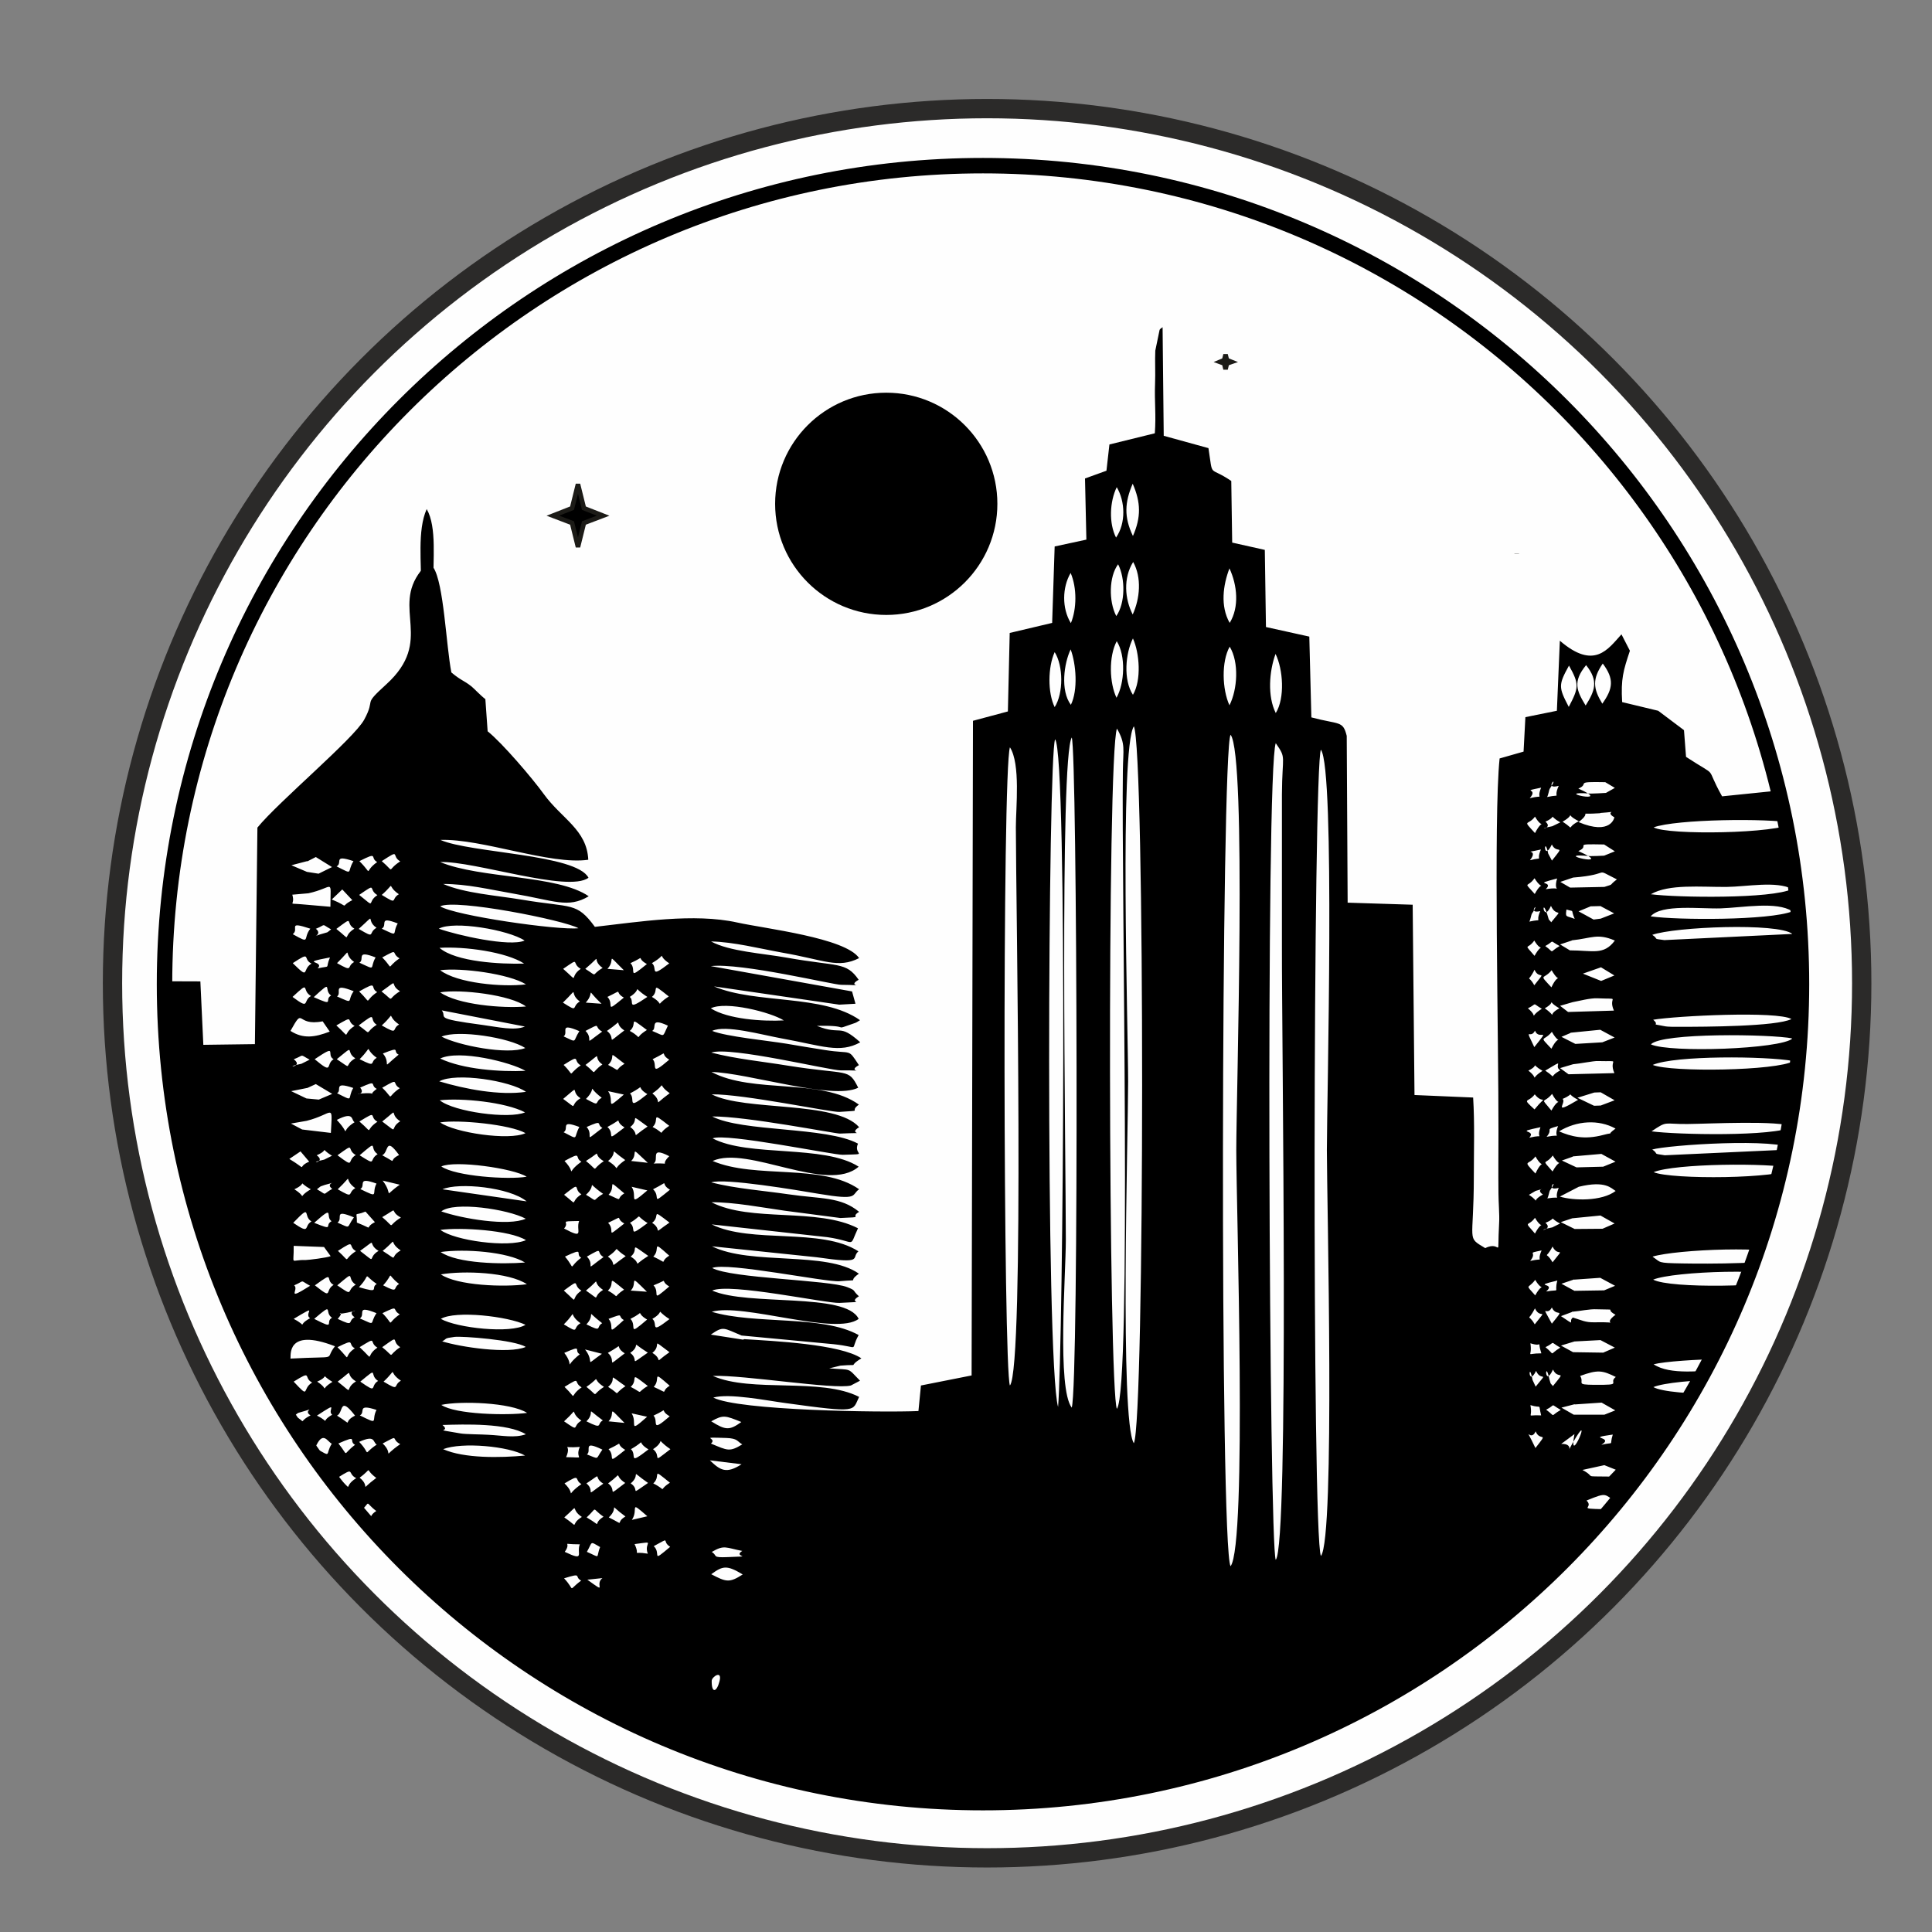 <?xml version="1.0" encoding="UTF-8"?>
<!DOCTYPE svg PUBLIC "-//W3C//DTD SVG 1.1//EN" "http://www.w3.org/Graphics/SVG/1.1/DTD/svg11.dtd">
<!-- Creator: CorelDRAW X6 -->
<svg xmlns="http://www.w3.org/2000/svg" xml:space="preserve" width="84.667mm" height="84.667mm" version="1.1" style="shape-rendering:geometricPrecision; text-rendering:geometricPrecision; image-rendering:optimizeQuality; fill-rule:evenodd; clip-rule:evenodd"
viewBox="0 0 8467 8467"
 xmlns:xlink="http://www.w3.org/1999/xlink">
 <rect x="0" y="0" width="8467" height="8467" fill="#808080" stroke="none"/>
 <defs>
  <style type="text/css">
   <![CDATA[
    .str2 {stroke:#1C1B17;stroke-width:20}
    .str1 {stroke:black;stroke-width:67.73}
    .str0 {stroke:#2B2A29;stroke-width:84.67}
    .fil0 {fill:none}
    .fil1 {fill:#FEFEFE}
    .fil2 {fill:black}
   ]]>
  </style>
   <clipPath id="id0">
    <path d="M7895 4313c0,1981 -1606,3587 -3587,3587 -1981,0 -3587,-1606 -3587,-3587 0,-1981 1606,-3587 3587,-3587 1981,0 3587,1606 3587,3587z"/>
   </clipPath>
 </defs>
 <g id="Capa_x0020_1">
  <rect class="fil0" x="-12" y="-12" width="8491" height="8451"/>
  <circle class="fil1 str0" cx="4326" cy="4309" r="3833"/>
  <path class="fil1" d="M7895 4313c0,1981 -1606,3587 -3587,3587 -1981,0 -3587,-1606 -3587,-3587 0,-1981 1606,-3587 3587,-3587 1981,0 3587,1606 3587,3587z"/>
  <g style="clip-path:url(#id0)">
   <g id="_703362120">
    <path id="1" class="fil2" d="M12480 3417c57,79 23,1997 23,2266 0,281 38,2208 -23,2295 -56,-93 -41,-4502 0,-4561zm-74 0c34,90 26,4496 0,4557 -50,-76 -29,-2000 -29,-2267 0,-275 -42,-2214 29,-2290zm-74 10l12 4548c-76,-79 -40,-3055 -40,-3407l2 -1090c12,-54 4,-21 26,-51zm223 -5c65,109 26,3042 26,3426 0,190 0,380 0,570 0,147 51,469 -32,567 -46,-180 -17,-4508 7,-4562zm-997 4491c65,-23 60,-30 121,3 -59,94 -114,-1 -121,-3zm-2100 48l-248 0 -196 -9 3 -2098 621 -10 6 2108 -187 9zm1920 -48c59,-28 74,-27 124,4 -33,56 -85,46 -124,-4zm-174 4c52,-31 66,-34 124,-1 -43,45 -90,56 -124,1zm-175 -4c76,-30 65,-19 122,5 -68,46 -65,57 -122,-5zm-176 0c70,-30 63,-21 122,6 -33,23 40,31 -56,29 -114,-2 -39,-7 -65,-35zm-173 0c73,-31 64,-21 122,5 -34,24 41,31 -57,29 -115,-2 -39,-7 -65,-35zm-177 0c72,-27 61,-23 122,5 -29,22 39,30 -54,30 -125,-1 -35,-1 -68,-35zm-173 0c69,-26 59,-24 116,5 -25,20 37,30 -50,29 -123,-1 -32,2 -67,-34zm-354 23l44 -53c-3,37 34,7 -10,37 -2,2 -13,8 -15,9 -3,2 -17,0 -19,7zm2015 -53l50 47 -84 -47 33 1zm-439 -69c59,-31 53,-50 130,0 -78,58 -73,34 -130,0zm-177 0c61,-46 71,-44 132,1 -62,50 -75,49 -132,-1zm-172 0c77,-56 74,-28 133,1 -61,32 -60,61 -133,-1zm-176 0c72,-51 70,-31 134,1 -64,34 -60,56 -134,-1zm-177 0c72,-47 66,-34 132,1 -71,39 -66,49 -132,-1zm-173 0c70,-47 65,-34 131,1 -68,38 -62,52 -131,-1zm-178 0c68,-43 61,-38 130,0 -72,44 -62,48 -130,0zm-174 0c63,-40 55,-42 125,0 -72,48 -63,44 -125,0zm5944 80l-55 -8 -16 -4 -108 -5c8,-75 -39,-104 83,-63l-4 -44 -3 -63c6,-3 15,-12 18,-8l71 -50 1 -49 50 -14 40 4 51 7 2 55 2 62 0 57 -67 47c-4,3 -12,10 -17,16l-1 47 -46 15zm-222 -212c41,73 46,38 -1,105 -54,-62 -60,-33 1,-105zm441 83l0 -55c49,-24 35,-17 79,-13 87,7 22,-8 73,18 -12,86 27,55 -55,65 -31,4 -64,4 -97,-15zm-4552 158c-49,78 17,55 -88,57l-137 -135c79,-108 9,-23 78,-41l-46 -59c76,22 165,115 222,177l-28 1zm-380 -209c55,-61 71,-50 125,-3 -52,27 -67,34 -125,3zm-177 0c48,-55 65,-59 125,-3 -55,31 -66,32 -125,3zm-176 0c34,-61 72,-48 125,-3 -57,35 -66,34 -125,3zm-175 0c62,-63 59,-47 125,-5 -58,25 -51,38 -125,5zm-177 0c33,-33 -48,-27 47,-33 114,-7 50,10 77,28 -61,29 -50,39 -125,5zm-172 0c58,-59 51,-53 123,-4 -58,26 -51,37 -123,4zm-177 0c37,-36 -50,-27 49,-33 108,-6 50,11 74,28 -60,29 -52,34 -123,5zm-175 0c39,-37 -51,-26 50,-33 103,-6 50,12 70,28 -61,31 -52,33 -120,5zm1422 -62c93,31 34,0 66,68 -24,-11 -23,2 -50,-29 -45,-52 1,-10 -17,-40zm-1573 192c71,12 25,-26 73,46l-80 93c-156,-5 -22,7 -88,-55l-48 38c20,-79 88,-123 153,-168 -9,-93 17,46 -12,-32 -9,-23 -8,4 -17,-49l94 -67 15 126 -89 68zm6270 -249c148,-20 37,-24 128,12 -55,112 52,75 -113,60l-57 -16 42 -56zm-324 -10c69,92 45,20 0,95 -42,-68 -78,-23 0,-95zm-106 8c47,13 39,-62 55,28 16,92 11,4 -25,58 -42,-51 -35,21 -30,-86zm-446 -4c15,-11 -10,-50 107,-37 115,13 52,5 81,67 -82,49 -106,26 -188,-30zm-3824 0c-7,-20 24,-39 29,4 7,68 -22,17 -29,-4zm-193 0c63,-29 58,-40 127,2 -17,14 25,26 -48,27 -133,3 -37,0 -79,-29zm-177 0c59,-37 72,-34 129,1 -60,52 -74,54 -129,-1zm-174 0c76,-45 70,-23 128,3 -63,35 -62,59 -128,-3zm-176 0c75,-42 69,-25 129,3 -66,37 -64,56 -129,-3zm-177 0c71,-40 63,-29 129,3 -72,43 -66,51 -129,-3zm-173 0c71,-39 65,-27 128,2 -69,42 -64,52 -128,-2zm-178 0c71,-37 62,-31 127,3 -73,47 -67,46 -127,-3zm-174 0c69,-35 58,-33 123,3 -29,20 34,26 -52,27 -124,1 -34,0 -71,-30zm-108 -11c2,-8 78,-34 45,17 -43,66 -49,3 -45,-17zm5345 -361c-10,-98 -23,-159 12,-237l175 7 4 76 1 31 0 71 3 22 1 66 -5 39 2 53 1 41 -2 58 5 39 -20 73 -154 -7c-40,-78 -21,-228 -22,-330zm-4007 273c49,-34 -54,-26 59,-29 85,-2 52,15 68,27 -69,40 -60,31 -127,2zm-178 0c54,-53 69,-54 128,-2 -59,37 -69,39 -128,2zm-173 0c66,-64 68,-37 128,-3 -57,26 -52,48 -128,3zm-177 0c65,-59 64,-40 130,-3 -62,28 -56,45 -130,3zm-177 0c61,-53 56,-47 129,-3 -64,31 -56,42 -129,3zm-172 0c60,-54 56,-46 127,-4 -63,32 -56,44 -127,4zm-177 0c36,-30 -47,-26 51,-30 108,-5 50,10 77,27 -65,33 -56,39 -127,3zm-175 0c39,-31 -48,-25 51,-29 101,-4 49,11 71,26 -64,36 -55,37 -122,3zm3110 -71c34,30 38,-38 27,61 -74,15 -23,13 -69,-11l42 -49zm-168 -1l64 2c63,14 21,-20 49,51 -31,14 39,27 -82,21 -89,-4 -29,10 -81,-27l50 -47zm-94 -7c35,50 62,-8 0,75 -42,-50 -61,-20 0,-75zm-123 31c59,-36 -3,-44 78,3 -46,47 -41,72 -78,-3zm-1259 -31l144 126 -21 64c-11,28 129,133 154,157l-37 26 42 49c-70,110 -3,19 -85,48l-157 -160 72 -46 -146 -105c21,-134 -63,46 8,-41 22,-27 27,-19 35,-21l-77 -69 67 -28zm-413 -20c25,-64 65,-53 122,-21 -27,53 -60,43 -122,21zm-350 -23l117 -12c-76,113 -112,14 -117,12zm526 -2l122 -9c-32,70 -85,66 -122,9zm-350 4c50,-28 65,-30 121,-1 -38,49 -91,60 -121,1zm-353 -4c73,-27 64,-19 121,6 -31,23 41,32 -56,31 -120,-2 -35,-2 -65,-37zm-173 0c76,-27 64,-19 121,6 -31,23 41,32 -56,30 -120,-2 -37,-4 -65,-37zm-177 0c73,-25 61,-22 120,6 -28,22 40,32 -52,31 -129,-2 -32,3 -68,-37zm-172 0c69,-24 59,-22 115,6 -25,22 40,31 -48,30 -125,-2 -31,2 -66,-36zm-7210 0c0,-17 48,-50 34,3 -12,47 -35,54 -34,-3zm8673 45l-49 -79 104 61c-34,45 -5,18 -54,17zm-1615 114l77 32 -147 161c2,-4 -6,-46 12,-2l15 60c-71,53 -65,72 -152,109 -26,-52 -10,-69 -13,-87l58 -142c-35,17 -3,38 -40,-13l165 -152c-7,-99 24,74 -10,-24 -7,-21 -9,1 -14,-52l139 43 -90 68zm5942 -293c62,34 84,5 31,112 -79,-31 -94,-17 -31,-112zm-2687 14c37,30 41,-40 29,60 -99,26 -42,4 -69,-10l40 -50zm-158 -5l54 4 52 14 -43 50 -72 2 -46 -38 57 -33zm-100 -3c43,63 55,0 1,78 -37,-48 -70,-14 -1,-78zm-113 69c3,-86 -9,-84 64,-35 -55,72 -1,20 -64,35zm-1312 -39c-7,-21 23,-34 28,4 8,65 -22,13 -28,-4zm-195 0c62,-32 56,-48 129,1 -17,13 22,25 -48,27 -130,3 -42,-3 -81,-28zm-177 0c60,-44 70,-42 131,1 -62,51 -74,50 -131,-1zm-172 0c77,-55 75,-27 132,1 -58,32 -58,64 -132,-1zm-176 0c75,-50 71,-29 132,1 -65,36 -63,59 -132,-1zm-177 0c70,-45 65,-33 130,1 -67,40 -61,54 -130,-1zm-173 0c70,-46 65,-33 129,1 -67,40 -62,54 -129,-1zm-178 0c71,-43 60,-37 128,2 -71,45 -64,48 -128,-2zm-173 0c63,-39 54,-40 122,1 -71,50 -61,46 -122,-1zm-59 -16l-36 53c-12,-37 33,-47 36,-53zm-9681 -1022c54,89 49,973 0,1072 -49,-104 -56,-984 0,-1072zm10974 950c46,-52 -59,-40 55,-45 92,-4 53,19 66,30l-121 15zm-182 -11c30,-62 81,-53 127,-4 -55,29 -66,31 -127,4zm-175 10c31,-69 77,-66 123,-13l-123 13zm-175 -10c58,-65 56,-52 123,-7 -57,25 -45,38 -123,7zm-177 0c33,-36 -51,-28 47,-34 111,-8 50,11 75,29 -58,26 -50,34 -122,6zm-173 0c34,-37 -52,-28 46,-34 112,-8 50,10 75,29 -58,26 -46,34 -121,6zm-177 0c39,-41 -54,-28 49,-35 108,-7 50,12 73,30 -60,28 -50,32 -121,5zm-174 0c37,-39 -52,-28 49,-35 105,-8 47,11 68,29 -58,30 -49,33 -117,6zm5585 -54l3 -45 22 -60 140 6 30 53 4 47c-36,75 24,31 -63,50l-102 0 -34 -52zm-2520 -21c68,-28 37,-52 69,22 -87,57 -45,-6 -69,-22zm-134 -17l82 1 41 51c-32,14 38,26 -83,20l-81 -27 41 -45zm-159 -11l56 10 51 12c-23,56 -3,34 -47,48l-63 11 -51 -44 54 -37zm-5355 54c53,-35 48,-51 120,0 -65,33 -61,26 -120,0zm8440 -74c79,-44 120,-46 199,2 -37,26 38,33 -86,39 -125,6 -86,-21 -113,-41zm-4629 0c66,-28 57,-37 125,3 -16,13 26,27 -47,28 -138,2 -33,3 -78,-31zm-178 0c58,-34 71,-32 126,2 -59,54 -75,52 -126,-2zm-173 0c75,-42 70,-21 126,3 -62,37 -62,63 -126,-3zm-176 0c74,-40 68,-23 127,4 -66,39 -64,57 -127,-4zm-177 0c73,-38 65,-26 128,4 -37,23 37,28 -60,28 -115,-1 -40,-6 -67,-32zm-173 0c73,-39 65,-26 127,4 -72,45 -67,52 -127,-4zm-177 0c73,-35 62,-29 125,4 -33,23 37,28 -55,28 -121,0 -37,-3 -69,-32zm-175 0c66,-32 57,-31 121,4 -26,19 33,28 -51,28 -122,0 -35,-1 -70,-31zm1634 261l126 128c-80,117 -8,23 -83,50l51 49c-76,-18 -142,-93 -196,-151l28 -2 -151 -153c78,-114 10,-23 77,-46l-50 -76c28,-83 -1,-11 -16,-95l109 64 -25 79 172 139c-47,67 -10,20 -40,14zm-1763 -77c37,-19 5,-39 40,8l-193 177 24 75c-65,43 -34,39 -110,48 60,-85 33,-37 7,-101l31 -35 -40 -25c45,-112 125,-191 222,-251 -2,0 -57,41 -31,-49 14,-48 63,-67 102,-88l34 169 -86 72zm-2455 -208c58,-32 52,-42 123,0 -71,46 -65,34 -123,0zm8449 -179l158 4 32 54 -2 45c-29,81 26,31 -58,53l-124 2c-55,-37 -27,14 -28,-79 -2,-142 -11,-27 22,-79zm-276 105l-5 -47 26 -60 141 6 32 54 0 46 -25 61 -110 -7c-88,-21 -26,17 -60,-51zm-15578 -713c54,67 27,258 27,366 0,109 28,316 -27,387 -25,-98 -32,-673 0,-752zm15245 182l119 0c65,22 31,-2 55,69l-3 39 3 57 -2 41 -1 50 2 47 -3 53 6 38 -8 57 -1 42 4 68 -172 4c-40,-84 -38,-480 2,-564zm-2158 483c67,75 46,17 1,72 -28,-40 -64,-10 -1,-72zm-157 2l63 1 53 38 -54 29 -57 3 -51 -21 47 -50zm-95 -4c62,82 38,22 1,77 -29,-39 -79,-6 -1,-77zm-121 50c29,-58 2,-65 69,-21 -32,65 -6,52 -69,21zm-1305 0c-17,-53 54,-1 28,8 0,0 -5,1 -6,1 -34,-1 -16,13 -23,-9zm-193 0c49,-34 -52,-27 59,-30 85,-2 49,15 67,28 -67,42 -63,30 -126,1zm-177 0c55,-38 -55,-28 62,-30 77,-1 43,11 65,29 -71,44 -67,27 -128,1zm-171 0c45,-28 -47,-32 61,-26 109,5 6,-7 63,24 -75,35 -44,38 -123,3zm-179 0c67,-61 64,-40 129,-3 -61,29 -56,47 -129,3zm-177 0c64,-55 58,-45 129,-3 -64,32 -58,45 -129,3zm-173 0c67,-57 61,-44 128,-2 -63,31 -57,44 -128,2zm-178 0c64,-51 55,-49 126,-3 -65,36 -57,41 -126,3zm-174 0c39,-31 -46,-26 51,-29 100,-4 47,10 71,28 -65,37 -57,38 -122,2zm-60 -15c-24,104 -11,28 -45,46l45 -46zm-2861 -10c73,-35 391,-36 467,5 -76,63 -107,23 -223,18 -95,-4 -180,19 -244,-23zm-4831 0l66 -7c-37,28 27,74 -66,7zm-102 -6c84,-26 42,-7 75,10 -63,46 -22,46 -75,-10zm645 -18c51,-37 68,-41 138,1 -59,38 -73,33 -138,-1zm-1536 0c73,-40 26,-22 68,3 -86,64 -26,34 -68,-3zm9796 -72c56,-34 72,-33 125,2 -54,95 -121,0 -125,-2zm-4418 -1c75,-31 63,-27 125,-1 -76,111 -115,6 -125,1zm-1566 -3606c71,91 25,1578 25,1821 0,248 48,1727 -25,1823 -48,-82 -41,-3579 0,-3644zm9235 3234l2 -19c26,-102 -26,-39 56,-66 58,23 30,0 50,60l1 38 -3 463c-80,-175 -6,-23 -109,-128l3 -348zm-3074 372c61,-33 74,-27 124,3 -35,56 -81,50 -124,-3zm-351 4c53,-34 65,-37 124,-1 -43,46 -89,60 -124,1zm-175 -4c76,-33 67,-20 123,5 -67,45 -63,60 -123,-5zm-176 0c74,-32 64,-22 122,5 -33,24 40,30 -57,30 -116,-1 -38,-5 -66,-34zm-174 0c74,-31 64,-22 122,5 -34,24 40,31 -57,29 -117,-1 -37,-4 -66,-35zm-176 0c73,-29 62,-24 121,5 -29,21 38,30 -53,29 -124,-1 -34,0 -68,-34zm-174 0c68,-29 58,-26 118,5 -25,20 37,30 -50,29 -122,-1 -34,0 -68,-34zm-4737 10c-29,-53 -45,-3464 0,-3579 48,69 28,48 27,224l0 669c-1,392 32,2618 -27,2686zm-4683 -603c45,72 44,545 -1,617 -40,-79 -40,-540 1,-617zm-647 0c39,77 40,536 1,613 -45,-71 -43,-545 -1,-613zm-245 -1c44,70 45,543 0,613 -42,-75 -40,-541 0,-613zm5773 -2946c63,86 26,1535 26,1755 0,220 37,1698 -26,1778 -40,-83 -34,-3469 0,-3534zm-2669 3515c55,-32 60,-18 133,-4 -46,28 64,22 -64,27 -71,3 -43,-6 -69,-22zm-548 0c26,-45 11,-48 58,-21 -20,49 6,49 -58,21zm-97 0c35,-48 -28,-33 66,-33 -16,39 26,77 -66,33zm10917 -54l68 -18c10,110 5,36 -25,68l-43 -50zm-177 0l23 -39 101 27 42 36 -54 26 -59 0 -52 -50zm-43 -18c64,82 32,27 0,75 -22,-32 -75,-10 0,-75zm-121 47c30,-56 18,-82 74,-5 -82,49 -26,28 -74,5zm-10186 0c80,-43 31,-23 72,3 -88,74 -37,29 -72,-3zm-84 -9c99,-13 38,-10 58,42 -78,-13 -30,17 -58,-42zm-1199 -14c54,-23 37,-26 63,21 -83,39 -44,-11 -63,-21zm-101 23c32,-54 9,-48 72,-24 -22,39 24,67 -72,24zm-98 0c85,-92 43,-32 80,-7 -41,22 6,49 -80,7zm-56 -46c40,71 38,4 1,71 -35,-46 -50,-14 -1,-71zm10701 2l-28 -29c11,1 105,16 28,29zm-478 -6c58,-33 55,-56 131,1 -79,56 -74,33 -131,-1zm-175 0c59,-50 71,-47 132,0 -62,48 -72,51 -132,0zm-173 0c73,-61 74,-30 132,0 -58,30 -56,62 -132,0zm-177 0c74,-56 71,-33 133,0 -65,34 -62,56 -133,0zm-177 0c70,-49 63,-37 130,0 -68,38 -62,50 -130,0zm-173 0c70,-50 66,-35 130,0 -67,37 -61,51 -130,0zm-179 0c69,-46 59,-42 130,1 -71,42 -63,45 -130,-1zm-174 0c65,-44 55,-46 125,0 -72,47 -62,44 -125,0zm-10386 -494c37,76 39,438 2,513 -55,-85 -52,-432 -2,-513zm12022 758l127 124c-80,120 -9,24 -84,53l49 48c-68,-16 -120,-75 -170,-125l28 -4 -201 -203c78,-109 10,-23 74,-41l-37 -32c26,-87 27,4 26,-59 -1,-51 -20,15 -24,-62l107 61 -28 81 172 145c-52,76 -8,18 -39,15zm-1716 -205l28 -2 -152 141c75,16 33,-20 78,53l-122 134c30,-21 6,-28 29,1 -51,50 -73,91 -142,101l48 -45c-69,-17 -37,11 -77,-51 56,-70 55,-20 15,-64l48 -36 159 -154c-70,-9 -34,17 -77,-42l164 -153 54 58 -53 57zm-3216 -111l54 18 -53 33c-123,10 -42,5 -85,-25 61,-41 -10,-22 84,-25zm-7332 -442c47,72 55,403 -2,478 -36,-73 -31,-408 2,-478zm-79 1c36,82 30,389 0,477 -42,-89 -54,-392 0,-477zm7627 417c62,-53 215,-24 305,-25 99,0 252,-29 314,25 -67,24 -568,29 -619,0zm-4473 11c32,-46 -17,-90 68,-16l-68 16zm-101 -11c51,-47 -13,-67 73,-4 -50,29 6,43 -73,4zm-97 0c52,-48 17,-42 74,-3 -55,34 4,49 -74,3zm-98 0c75,-66 20,-39 77,-2 -59,36 -2,54 -77,2zm9267 -33l58 27 -58 -27zm-187 8c42,-52 90,-59 124,-3 -50,28 -62,33 -124,3zm-178 0c39,-50 92,-62 126,-4 -52,33 -64,33 -126,4zm-173 0c36,-68 77,-48 121,-1 -58,23 -50,34 -121,1zm-176 0c38,-65 78,-50 121,-1 -59,24 -50,32 -121,1zm-175 0c57,-59 51,-55 122,-5 -59,26 -53,36 -122,5zm-174 0c29,-30 -47,-27 46,-33 113,-7 48,9 76,28 -58,26 -49,35 -122,5zm-177 0c38,-38 -54,-28 49,-34 109,-7 50,12 73,29 -61,29 -49,34 -122,5zm-174 0c39,-40 -53,-28 49,-34 102,-6 49,13 69,29 -59,31 -49,34 -118,5zm-85 43l-48 1 65 -63 -17 62zm-8662 -43c50,-48 15,-45 70,-3 -50,32 7,48 -70,3zm-99 0c84,-76 28,-37 80,-3 -45,25 1,52 -80,3zm-90 0c61,-40 6,-37 66,-1 -62,38 -5,29 -66,1zm-99 0c68,-40 0,-38 71,0 -68,38 -8,29 -71,0zm12100 -53c47,-29 -3,-27 69,-11 14,104 5,29 -22,62 -65,-16 -25,19 -47,-51zm-135 -13l98 -21 27 30 -14 51 -41 2 -51 5 -58 -18 39 -48zm-85 -4c64,80 26,37 0,77 -22,-32 -74,-12 0,-77zm-124 46c33,-55 5,-56 72,-23 -35,80 -9,57 -72,23zm-6094 -25c95,-39 74,-26 132,6 -54,40 54,34 -60,32 -119,-3 -37,-4 -72,-38zm286 -25c83,-37 558,-48 625,0 -73,41 -200,19 -292,21 -59,1 -115,6 -174,7 -80,2 -99,8 -159,-28zm4312 -50c64,-30 58,-42 128,1 -18,14 22,26 -48,28 -132,3 -39,-1 -80,-29zm-177 0c61,-41 70,-37 130,1 -62,52 -75,53 -130,-1zm-174 0c77,-49 72,-25 130,2 -60,34 -58,63 -130,-2zm-175 0c76,-47 70,-26 130,2 -65,37 -63,59 -130,-2zm-177 0c73,-43 66,-30 129,3 -70,41 -65,52 -129,-3zm-174 0c72,-42 66,-30 129,2 -70,43 -65,52 -129,-2zm-178 0c72,-39 62,-34 130,2 -74,47 -66,48 -130,-2zm-173 0c65,-37 56,-37 123,2 -72,51 -64,45 -123,-2zm-7460 0c38,-34 -15,-74 73,-3 -57,36 -6,37 -73,3zm-99 0c50,-41 -14,-65 76,-2 -89,60 -31,31 -76,2zm-99 0c73,-54 18,-39 75,-2 -89,67 -32,33 -75,2zm-95 0c79,-52 24,-29 74,1 -92,65 -30,35 -74,-1zm-96 0c76,-46 40,-16 74,3 -81,57 -17,52 -74,-3zm-898 -25c63,-46 16,-41 73,1 -83,62 -20,41 -73,-1zm-96 0c79,-50 39,-19 81,2 -64,40 -3,61 -81,-2zm-89 0c66,-36 9,-30 66,3 -39,27 40,39 -34,17 -3,-1 -14,-5 -17,-6 -3,-1 -10,-10 -16,-14zm-99 0c68,-33 11,-26 71,4 -29,19 41,68 -71,-4zm5952 -25c92,-31 540,-37 617,0 -58,42 -558,50 -617,0zm-213 -30l50 20 -29 30c-121,-2 -53,5 -117,-29l96 -21zm6361 -23l66 -17c24,110 8,36 -18,69 -68,-19 -28,17 -49,-52zm-48 -19c32,60 28,21 -1,75 -34,-49 -55,-5 1,-75zm-95 2c34,54 36,-36 19,38l-19 33c-32,-46 -44,-14 -1,-72zm-78 1c65,79 23,39 -1,77 -19,-29 -75,-11 1,-77zm-122 17c55,-29 -6,-39 84,3 -12,89 8,10 -42,48l-42 -51zm-1495 2c47,-35 -54,-27 57,-30 86,-3 50,15 67,28 -64,38 -58,30 -124,3zm-179 0c51,-53 66,-56 127,-1 -56,32 -68,34 -127,1zm-174 0c50,-51 63,-60 123,-1 -56,35 -68,33 -123,1zm-175 0c63,-61 62,-42 127,-3 -59,26 -53,43 -127,3zm-178 0c60,-56 54,-49 127,-4 -62,29 -55,40 -127,4zm-173 0c61,-56 55,-48 126,-3 -61,29 -54,40 -126,3zm-177 0c37,-33 -49,-26 50,-31 108,-5 49,10 75,28 -62,31 -54,38 -125,3zm-175 0c39,-34 -50,-26 51,-31 102,-5 48,11 70,27 -64,35 -53,37 -121,3zm-7212 -1l139 17c-68,44 -94,26 -139,-17zm12565 14c-81,10 -85,-16 -115,-32 38,-38 -78,-50 87,-69 81,-9 80,17 105,33 -27,65 38,54 -77,67zm-3650 315l34 43c-30,89 -36,28 -4,125 -103,3 -70,-4 -157,-63 0,0 -53,-45 47,-70l-219 -177 19 -85c0,-3 -3,-10 -3,-12 5,-239 31,75 14,-70 -2,-19 -27,31 -13,-62 105,24 67,31 147,81l-31 82 164 209zm-1895 -119c62,5 17,-37 65,42l-122 133 28 -6c-48,59 -76,100 -140,110l47 -42c-76,-15 -39,16 -82,-52l72 -80c-34,14 2,48 -47,-16l168 -154 -24 -75 149 -112c17,34 -4,45 8,93 47,189 -7,-108 17,51l-140 109zm-7491 -257c-32,44 -10,43 -68,21 23,-16 -23,-65 68,-21zm-159 33c29,-65 -36,-37 60,-45 -25,57 36,46 -60,45zm381 -35c63,-41 -1,-53 76,0 -90,69 -35,32 -76,0zm-97 0c78,-44 15,-36 77,1 -95,73 -48,25 -77,-1zm-98 0c79,-37 21,-27 73,3 -90,72 -39,30 -73,-3zm-725 0c83,-32 288,-13 359,28 -108,10 -267,13 -359,-28zm-488 -24c-31,50 4,61 -73,19 34,-81 54,-27 73,-19zm-165 24c78,-91 33,-36 75,-7 -31,16 11,56 -75,7zm13348 -124l19 -64 65 0 6 64c13,121 31,48 -16,141l-86 -11 12 -130zm-7908 119c-55,-116 -23,-20 1,-73 19,48 60,-5 -1,73zm-3613 -20c31,-25 -61,-28 68,-24 50,2 46,15 69,28 -56,34 -64,27 -136,-3zm-1439 0c78,-41 32,-21 77,3 -89,62 -23,48 -77,-3zm-26 5c-68,45 -20,48 -77,-12 73,-33 59,2 77,12zm-168 -5c91,-40 42,-10 73,6 -60,45 -24,53 -73,-6zm10299 12l-34 -57 34 57zm-107 -58c-39,64 -81,44 -120,-4 65,-22 58,-30 120,4zm-354 -2c-42,48 -85,67 -120,-1 70,-31 61,-21 120,1zm-1123 79c19,-47 -42,-20 73,-63l-73 63zm-3180 -25c61,-37 -77,-27 50,-45 -17,54 12,30 -50,45zm-176 -4l58 -43c-30,161 90,-131 -8,39 -41,71 20,1 -50,4zm-1873 -3c-62,-99 -25,-1355 -25,-1584 0,-229 -38,-1456 25,-1558 49,91 48,3052 0,3142zm10783 -75c0,1 18,138 -193,33 0,0 -7,-139 193,-33zm-4379 28c63,-28 72,-26 129,4 -48,48 -98,58 -129,-4zm-347 0c76,-31 66,-18 122,6 -68,46 -66,59 -122,-6zm-177 0c71,-28 64,-19 121,6 -26,19 39,37 -75,28 -94,-7 -15,-1 -46,-34zm-173 0c75,-28 64,-20 121,6 -27,20 37,37 -76,29 -95,-7 -16,-2 -46,-34zm-177 0c75,-29 61,-24 121,7 -23,18 39,37 -72,29 -102,-8 -11,4 -48,-35zm-173 0c66,-26 58,-23 116,5 -18,15 32,36 -68,29 -101,-6 -9,7 -48,-34zm3064 -51c30,-16 -37,-35 67,-12 27,105 9,35 -13,66l-48 -8 -6 -47zm-114 -13l39 3c82,5 27,-11 64,49l-64 14 -34 4 -64 -29c31,-46 -21,-33 61,-40zm-106 -4c64,84 26,37 -1,81 -62,-60 -51,-19 1,-81zm-39 51l-81 18c6,-90 14,-93 81,-18zm-10827 25c-50,17 -101,5 -164,2 -27,-2 -101,-2 -122,-6 -138,-24 -36,-2 -79,-37 96,-3 286,-9 366,41zm7937 -56c0,-3 0,-7 2,-9l-2 9zm-7124 -1c53,-30 62,-25 132,3 -52,37 -68,37 -132,-3zm-450 0c35,-36 -15,-79 70,7l-70 -7zm-97 0c45,-43 -16,-69 72,-4 -29,15 4,42 -72,4zm-98 0c74,-67 16,-44 76,-3 -44,25 -3,53 -76,3zm392 -25c76,-35 19,-27 71,3 -88,76 -47,21 -71,-3zm-96 -10l68 15c-88,78 -40,27 -68,-15zm-1118 -15c-25,48 16,68 -73,24 27,-13 -16,-53 73,-24zm-94 25c-61,30 1,50 -79,0 29,-13 9,-90 79,0zm-167 0c105,-69 41,-22 67,-4 -59,34 -1,37 -67,4zm-99 0c6,-3 14,-11 17,-12 97,-27 14,-13 54,11 -61,31 -9,36 -71,1zm10260 -25c39,-25 -48,-31 80,-28 72,2 30,13 48,27 -72,47 -66,33 -128,1zm-178 0c57,-51 70,-52 131,-1 -60,42 -71,43 -131,1zm-172 0c73,-62 72,-33 131,-1 -58,28 -56,53 -131,1zm-176 0c70,-58 68,-36 132,-1 -62,30 -59,51 -132,1zm-177 0c64,-52 60,-42 132,-2 -67,34 -61,47 -132,2zm-173 0c68,-53 62,-40 130,-1 -64,33 -58,46 -130,1zm-178 0c63,-47 56,-47 129,-2 -69,38 -59,42 -129,2zm-174 0c36,-27 -49,-30 71,-28 84,1 23,7 52,26 -67,41 -57,41 -124,2zm-1983 27c-34,-54 -36,-5 0,-65 29,60 44,4 0,65zm-1438 -51l118 -8 60 34 -48 19 -134 0 -54 -31 58 -15zm-125 23c46,-23 13,-28 64,1 -50,28 -19,32 -64,-1zm-22 25c-71,-4 -35,18 -47,-45 54,17 33,-12 47,45zm-1859 -28c-37,-75 -44,-2864 0,-2982 39,68 27,91 26,184 -7,494 39,2704 -26,2797zm-198 -6c-65,-84 -26,-583 -26,-735 0,-349 -28,-2112 26,-2202 24,64 32,2824 0,2937zm-2387 23c-87,12 -315,7 -376,-35 82,-18 304,-11 376,35zm12425 -94c-34,88 -19,90 -109,34 38,-46 -11,-122 109,-34zm-1343 -46c31,-15 -36,-34 66,-9 26,82 23,17 -10,67l-51 -10 -5 -47zm-113 -13l37 4 64 40 -57 20 -50 4 -61 -40 67 -28zm-109 70c-38,-58 -35,-10 1,-74 30,66 44,6 -1,74zm-122 -31c30,-27 -20,-78 78,-1 -94,61 -50,21 -78,1zm-1373 8l-118 -8c5,-2 60,-103 118,8zm-172 0l-127 -11c5,-2 38,-92 127,11zm-184 3l-117 -13c8,-4 36,-98 117,13zm-174 0l-117 -13c6,-3 36,-100 117,13zm-295 -11c27,-29 -50,-34 65,-36 96,-2 25,7 56,30 -57,24 -51,32 -121,6zm-173 0c25,-28 -50,-34 64,-35 96,-2 24,6 56,30 -56,24 -49,32 -120,6zm-177 0c33,-37 -59,-34 67,-37 94,-2 24,7 52,30 -59,30 -44,34 -119,7zm-173 0c33,-36 -58,-35 66,-36 87,-1 26,10 49,30 -57,27 -47,30 -115,6zm-7462 0c34,-35 -15,-79 70,-5 -46,28 5,39 -70,5zm-101 0c38,-33 -16,-74 75,-4 -55,32 -14,35 -75,4zm-99 0c47,-37 -17,-68 76,-3 -60,39 -14,41 -76,3zm-95 0c73,-51 15,-39 77,0 -60,38 -18,46 -77,0zm-96 0c78,-48 35,-20 75,2 -61,42 -13,58 -75,-2zm9306 166l-39 -28 29 2 -29 -59c1,4 7,-15 8,-18l14 -111 129 86c-2,9 63,33 -41,71l137 107 -26 78 99 80c-3,7 -8,9 -9,18 -1,8 -7,13 -8,15 -20,53 -9,-3 -10,34 0,2 2,9 3,11l-2 61 -130 -81c0,-7 3,-28 4,-23l19 -53c0,0 2,-2 2,-3 -30,-22 -54,-41 -84,-65 -94,-75 -61,-29 -66,-121zm-1536 -112c41,4 -14,-64 54,27l-130 109c3,1 5,-14 30,23 72,108 -19,-113 10,46l-140 105c94,26 41,66 42,69 -105,56 -35,68 -154,64 57,-100 37,-32 -4,-119l86 -76c-97,-13 -41,-60 -41,-60l174 -121 -66 -50c11,-14 49,-71 63,-81 116,-83 59,-25 123,-22 -22,83 28,28 -45,86zm-2203 -109c88,-14 139,-31 184,41l-206 4 -31 -27 53 -18zm-795 56c88,-38 552,-51 617,0 -97,39 -544,42 -617,0zm-440 -4c-3,-5 -11,-11 -11,-14 -1,-3 -4,-14 -5,-17 -19,-94 -23,43 16,-42 22,49 63,-6 0,72zm-76 2l-14 -30c-16,-92 -22,36 16,-39 21,50 58,-5 -2,69zm-2093 89c-56,-203 -44,-2859 -13,-2926 56,68 35,2677 13,2926zm-211 -94c-29,-69 -34,-2694 0,-2797 47,73 26,264 26,351 0,307 39,2365 -26,2446zm-2745 -17c68,-64 13,-46 76,-4 -37,20 -1,49 -76,4zm-102 0c85,-70 35,-31 78,-3 -38,23 2,59 -78,3zm-99 0c83,-63 23,-36 80,-1 -57,35 -1,63 -80,1zm-90 0c62,-27 5,-36 67,1 -64,39 -6,39 -67,-1zm-103 0c85,-53 40,-17 81,4 -47,28 -7,75 -81,-4zm13469 8c-134,2 -87,30 -128,-51 67,-50 47,-35 154,-34 170,1 428,-33 461,52 -62,52 -341,31 -487,34zm-6418 13c-48,-61 -31,-25 2,-69 33,64 35,0 -2,69zm-74 3c-58,-61 -32,-28 0,-69 37,64 35,-1 0,69zm-1182 -45c-38,28 38,36 -96,35 -84,-1 -41,-7 -61,-39 77,-28 97,-25 157,5zm4710 -27c-42,-12 -27,36 -43,-48l43 48zm-1520 -37l-53 44c-10,-77 -26,-39 53,-44zm-3025 9c93,-24 546,-39 614,0 -75,50 -217,23 -314,25 -88,2 -227,24 -300,-25zm4306 -25c64,-28 56,-38 125,2 -18,14 16,30 -67,28 -112,-3 -11,4 -58,-30zm-176 0c86,-35 51,-29 126,3 -42,22 28,20 -66,24 -108,5 -20,-1 -61,-27zm-176 0c75,-46 71,-23 128,4 -60,34 -61,61 -128,-4zm-176 0c75,-44 70,-25 129,3 -65,38 -64,58 -129,-3zm-178 0c71,-39 65,-28 128,3 -73,44 -66,52 -128,-3zm-173 0c71,-39 64,-27 126,3 -69,44 -64,53 -126,-3zm-178 0c72,-37 62,-31 127,3 -27,18 32,32 -76,27 -99,-5 -14,1 -50,-30zm-175 0c66,-35 57,-34 122,2 -21,15 27,32 -71,28 -101,-4 -10,4 -51,-30zm-7462 -25c46,-36 -15,-69 75,-3 -80,56 -21,36 -75,3zm-97 0c54,-36 -11,-57 77,-1 -92,63 -33,34 -77,1zm-98 0c82,-46 21,-31 74,2 -92,69 -31,36 -74,-2zm-26 4c-85,59 -27,40 -74,-19l74 19zm-165 -4c86,-38 39,-9 68,6 -78,63 -18,58 -68,-6zm10919 -47c30,-19 -36,-34 62,-15 34,104 9,42 -6,71l-54 -12 -2 -44zm-117 -17l41 4 62 41 -60 24 -45 2 -63 -41 65 -29zm-106 74c-38,-61 -35,-13 0,-78 31,70 43,7 0,78zm-123 -35c30,-26 -19,-79 79,-1 -93,65 -45,26 -79,1zm-4687 20c-71,-9 -29,15 -47,-45 66,21 33,-28 47,45zm-128 -20c107,-59 36,-19 63,-2 -46,26 -20,27 -63,2zm-108 -28l34 0 67 35 -65 20 -26 10 -76 -41 66 -23zm-129 28c56,-25 3,-26 64,4 -56,32 -20,37 -64,-4zm-1094 -25l114 -6 63 33 -51 22 -132 -2 -53 -29 59 -18zm-127 25c48,-23 14,-27 65,2 -53,32 -19,35 -65,-2zm-18 27c-75,0 -38,22 -48,-44 62,20 26,-23 48,44zm-5080 -27c84,-60 35,-27 79,0 -61,40 -18,49 -79,0zm-99 0c83,-51 37,-22 78,2 -59,40 -6,65 -78,-2zm-97 0c83,-41 42,-13 76,5 -59,39 -6,66 -76,-5zm-206 50c3,-9 -22,-138 195,-54 -51,64 30,42 -195,54zm664 -75c26,-14 5,-13 55,-20 32,-4 264,13 312,44 -75,32 -285,1 -368,-25zm-1810 0c30,-14 -4,-53 76,2 -85,74 -46,21 -76,-2zm-99 0c29,-14 -9,-51 82,1 -99,76 -53,20 -82,-1zm-95 0c50,-25 -5,-46 79,1 -98,75 -54,18 -79,-1zm-95 0c49,-26 -7,-47 74,2 -91,67 -48,20 -74,-2zm-99 0c60,-32 0,-42 74,1 -90,67 -47,21 -74,-1zm11812 -25c55,-59 71,-50 126,-3 -52,29 -65,35 -126,3zm-177 0c51,-55 66,-56 127,-2 -55,30 -69,32 -127,2zm-175 0c49,-51 63,-62 124,10l-124 -10zm-175 0c62,-63 59,-45 126,-4 -58,24 -53,40 -126,4zm-177 0c58,-56 52,-52 125,-4 -61,28 -54,38 -125,4zm-174 0c59,-56 52,-52 124,-4 -60,28 -54,36 -124,4zm-177 0c33,-30 -53,-32 69,-33 93,-1 23,6 54,28 -62,31 -52,36 -123,4zm-173 0c35,-33 -55,-33 68,-32 83,1 26,9 51,28 -59,31 -52,33 -119,3zm1688 185l34 43 -16 4 44 80 -77 27 32 59 -149 -143 30 3c-71,-76 -120,-78 -132,-174l-39 -44 20 -3 -40 -92c50,3 61,-6 128,39 28,19 45,37 67,58 66,61 89,67 99,142zm-1738 -242c-14,92 -9,74 -100,135 9,93 -34,-89 11,21 20,48 0,-51 16,56l-155 116c19,99 -39,-95 14,25 20,45 0,-45 19,57l-100 57c-17,-46 -4,-8 -4,-44 2,-101 15,70 5,-24 -2,-17 3,-12 -33,-38l61 -77c-93,-21 -44,-65 -41,-63l306 -222zm-7703 7c46,-48 -14,-69 69,-5 -29,16 4,42 -69,5zm-99 0c68,-68 11,-49 73,-5 -38,22 -1,49 -73,5zm5559 -54l157 0c5,1 15,15 19,9 4,-6 12,8 18,12 -80,37 -109,23 -208,23l-27 -23 42 -21zm-1229 51c-52,-97 -22,-27 0,-71 21,47 63,-7 0,71zm-75 3c-31,-54 -33,-4 1,-70 23,51 60,-8 -1,70zm-3867 -24c64,-37 2,-46 75,1 -91,70 -48,21 -75,-1zm-96 0c73,-37 15,-31 73,3 -91,78 -42,29 -73,-3zm-96 0c74,-28 36,-12 67,5 -85,77 -36,31 -67,-5zm-735 0c64,-38 295,-11 371,26 -64,40 -301,14 -371,-26zm-282 -25c-33,48 2,56 -73,23 27,-17 -21,-61 73,-23zm-170 25c41,-46 -26,-13 41,-27 81,-16 -12,-13 33,20 -33,17 3,44 -74,7zm-193 0c117,-70 41,-22 72,-3 -64,35 -3,39 -72,3zm7050 22c-45,-55 -32,-26 0,-70 37,65 37,-1 0,70zm-75 8c-63,-66 -35,-32 -1,-74 42,69 37,-1 1,74zm-1374 -61c38,-3 77,-13 112,-11 100,3 27,-5 80,24 -68,50 40,30 -92,33 -40,1 -56,-9 -95,-21 -23,18 19,41 -52,-6l48 -18zm-5212 6c79,-38 38,-15 76,5 -64,45 -19,53 -76,-5zm-299 25c90,-77 41,-29 78,-5 -33,18 21,56 -78,5zm-1176 -27c-72,48 -14,30 -77,5 11,-5 20,-98 77,-5zm-170 3c28,-24 -17,-86 76,-4 -75,42 -22,26 -76,4zm-96 0c27,-25 -17,-85 74,-3 -74,40 -19,27 -74,3zm-96 0c24,-24 -19,-82 73,8l-73 -8zm-28 -1c-52,27 5,39 -74,1 13,-6 13,-92 74,-1zm13581 -45c32,-22 -40,-38 63,-16 35,108 10,37 -7,69l-53 -10 -3 -43zm-116 -19l40 3 62 44 -59 20 -46 5 -63 -42 65 -30zm-232 13l55 -25 48 21 58 37 -59 18 -40 15 -55 -18 -7 -49zm-4399 51c-23,12 -19,18 -62,9 -128,-28 -23,1 -63,-45l125 37zm430 -99c47,-20 18,-24 68,2 -52,28 -22,30 -68,-2zm-195 -20l136 1 53 29 -69 16 -108 0 -67 -31 55 -15zm-121 20c44,-22 13,-26 62,1 -52,30 -20,32 -62,-1zm-5995 0c34,-33 -16,-81 71,5l-71 -5zm-100 0c38,-34 -15,-74 71,-4 -58,37 -10,37 -71,4zm-96 0c77,-63 17,-41 75,-3 -54,33 -2,53 -75,3zm-97 0c79,-58 34,-25 77,0 -56,38 -3,66 -77,0zm6040 2c61,-43 51,-46 134,16l-134 -16zm-195 -7c45,-56 -49,-25 47,-45 -23,60 23,30 -47,45zm-85 -19c60,-32 -1,-42 66,-1 -49,28 -20,29 -66,1zm-213 -16l150 -7 58 32 -66 20 -113 2 -56 -28 27 -19zm-1119 -8l114 -8 65 35 -48 20 -130 2 -57 -31 56 -19zm-123 52c48,-41 -71,-19 49,-48 -16,60 19,36 -49,48zm-48 17c-46,-53 -32,-25 0,-68 38,64 39,-2 0,68zm-3864 -44c75,-30 22,-23 69,5 -87,74 -37,28 -69,-5zm-1185 0c53,-58 8,-54 70,-6 -30,17 2,43 -70,6zm-201 0c87,-73 36,-32 81,-3 -45,26 -4,56 -81,3zm-98 0c92,-67 41,-24 82,-2 -42,25 1,68 -82,2zm-91 0c50,-21 21,-25 70,2 -112,70 -46,16 -70,-2zm5956 -25c89,-37 549,-53 616,-4 -96,36 -541,44 -616,4zm-5672 33c58,-60 10,-61 78,-14 -30,17 20,43 -78,14zm-1445 -33c30,-17 -5,-58 76,1 -84,74 -45,21 -76,-1zm-99 0c28,-14 -12,-59 81,1 -94,72 -49,22 -81,-1zm-96 0c33,-18 -9,-55 79,1 -96,73 -53,19 -79,-1zm-96 0c50,-28 -8,-53 77,2 -90,66 -45,24 -77,-2zm-98 0c55,-31 -7,-51 77,1 -93,68 -49,21 -77,-1zm2570 20c-100,14 -306,6 -377,-43 100,-17 297,-10 377,43zm11108 -31c-43,-74 -35,-9 0,-81 64,54 69,24 0,81zm-139 -78l40 4 62 42 -62 25 -41 2 -66 -42 66 -31zm-107 76c-48,-73 -35,-13 0,-76 32,68 42,5 0,76zm-118 -54c31,-23 -19,-43 79,-9 16,84 22,30 -23,65l-58 -17 2 -39zm-1715 -709l397 3 -4 756 -393 -2 -290 -11 0 -747 290 1zm-1041 -434l689 5 -1 1188 -699 -2 11 -1191zm-1774 1159c50,-30 71,-22 126,28l-126 -28zm554 -25c65,-28 -5,-38 68,2 -67,38 -8,40 -68,-2zm-199 -20l142 -1 52 31 -69 16 -114 -1 -60 -28 50 -16zm-117 20c43,-21 13,-25 60,2 -62,38 -9,40 -60,-2zm-1518 -25c101,-31 537,-51 619,-1 -63,34 -385,33 -490,31 -113,-2 -91,-4 -129,-29zm-439 25c-33,-57 -34,-4 0,-69 25,51 59,-7 0,69zm-98 -6c35,-43 -22,-31 50,-46 -26,59 21,30 -50,46zm-3843 -19c35,-33 -14,-79 70,-4 -49,30 4,39 -70,4zm-99 0c42,-33 -17,-69 77,-3 -81,51 -20,38 -77,3zm-100 0c65,-43 11,-44 78,-2 -89,63 -29,37 -78,2zm-92 0c79,-45 36,-19 73,2 -95,69 -32,39 -73,-2zm-96 0c91,-43 42,-10 71,5 -62,47 -20,56 -71,-5zm5863 24c-46,-57 -31,-28 2,-71 34,64 36,-1 -2,71zm-321 -6l-30 -27 50 -17c87,-10 127,-20 202,8l52 -21 -11 60 -39 -29c-79,41 -126,28 -223,26zm-5717 8c-101,8 -297,5 -370,-46 105,-15 293,-1 370,46zm-624 -51c77,-63 17,-43 79,-2 -55,31 -2,51 -79,2zm-99 0c84,-60 26,-33 81,0 -54,32 -1,61 -81,0zm-97 0c83,-54 40,-20 79,1 -62,40 -18,54 -79,-1zm-61 -17l29 40c-15,7 -98,17 -109,17 -72,-2 -51,28 -53,-62l133 5zm-1219 -4c-34,74 -5,46 -70,23 21,-11 -17,-74 70,-23zm-95 1c-40,73 -12,44 -74,22 22,-11 -19,-69 74,-22zm-98 0c-34,59 -5,46 -71,21 23,-13 -19,-66 71,-21zm-166 21c30,-32 -17,-85 71,6l-71 -6zm-99 0c29,-31 -18,-84 70,5l-70 -5zm8904 0c-21,10 -23,20 -65,10 -127,-30 -20,1 -60,-49l125 39zm430 -74c45,-20 17,-24 67,2 -66,39 -8,40 -67,-2zm-197 -21l133 -1 56 32 -65 19 -113 -1 -65 -32 54 -16zm-69 47c-68,-9 -34,15 -46,-46 65,21 29,-26 46,46zm-6339 -51c29,-33 -31,-31 66,-33 -16,42 28,83 -66,33zm-167 51c-78,34 -313,2 -375,-45 87,-12 305,1 375,45zm6010 -55c40,-48 -56,-21 47,-47 -23,61 22,29 -47,47zm-85 -21c58,-30 0,-40 65,-2 -63,39 -11,34 -65,2zm-48 -20l43 28 -59 19c-159,7 -29,14 -109,-23 56,-25 -30,-36 125,-25zm-1290 0l122 -12 62 35 -53 23 -122 1 -61 -30 51 -17zm-119 20c58,-24 6,-27 64,3l-34 17c-92,18 11,15 -30,-20zm-46 47c-52,-60 -30,-27 0,-69 38,65 38,-3 0,69zm-3869 -47c40,-30 -12,-68 76,-1 -85,58 -25,34 -76,1zm-97 0c63,-37 15,-37 77,1 -93,69 -44,27 -77,-1zm-96 0c77,-36 26,-22 71,3 -91,71 -35,33 -71,-3zm-1063 -49l41 46c-53,27 5,35 -79,2 1,-55 -16,-26 37,-48zm-51 25c-35,48 -10,50 -72,23 27,-18 -22,-62 72,-23zm-266 24c84,-87 40,-30 80,-6 -36,20 -1,60 -80,6zm390 -25c82,-48 24,-29 82,2 -65,39 -20,50 -82,-2zm-298 25c93,-83 46,-28 76,-7 -34,18 16,44 -76,7zm-1250 -25c30,-17 -7,-61 76,1 -82,64 -45,19 -76,-1zm-100 0c25,-13 -13,-58 83,1 -95,68 -53,18 -83,-1zm-96 0c32,-17 -10,-55 81,1 -93,62 -50,19 -81,-1zm-94 0c47,-27 -10,-53 76,1 -92,63 -51,19 -76,-1zm-99 0c53,-31 -8,-51 76,1 -88,62 -43,23 -76,-1zm2196 -25c55,-45 292,-10 370,32 -75,34 -279,0 -370,-32zm7143 -25c46,-19 18,-23 65,2 -65,36 -8,38 -65,-2zm-207 -18l153 0 47 32 -72 13 -103 0 -69 -29 45 -16zm-110 18c42,-19 13,-23 61,3 -63,37 -8,40 -61,-3zm-241 0c47,-25 76,-20 129,31l-129 -31zm-224 -50c-82,30 -29,31 -65,-24 87,-25 27,-38 65,24zm-249 -27l80 29 -86 22 -53 -33 59 -18zm-1265 45c5,-7 9,-31 11,-34 48,-68 -31,5 39,-12 -26,63 24,34 -50,46zm-80 -16l29 -17c63,-16 -8,-10 32,16 -60,32 -4,39 -62,1zm-4034 0c38,-39 -17,-78 69,-6 -42,25 3,38 -69,6zm-99 0c54,-48 -9,-63 75,-4 -54,31 -17,38 -75,4zm-96 0c81,-64 37,-25 76,-2 -56,35 -7,57 -76,2zm5866 24c-52,-63 -32,-27 1,-71 36,66 37,0 -1,71zm-180 -15c25,-21 -60,-106 61,-4l-61 4zm-1077 -26c-61,47 -187,43 -245,25l83 -43c119,-29 143,8 161,18zm-4219 -7c83,-42 24,-28 74,2 -89,72 -37,32 -74,-2zm-94 -11l69 16c-89,76 -41,26 -69,-16zm-829 11c71,-31 294,-9 369,53l-369 -53zm-289 -25c-24,45 17,67 -71,24 26,-15 -18,-56 71,-24zm-170 25c77,-73 18,-46 77,-5 -37,21 -1,49 -77,5zm-91 0c6,-4 14,-12 17,-13 3,-1 14,-5 17,-6 79,-20 -6,-10 33,17 -47,27 -19,29 -67,2zm-99 0c65,-30 4,-38 72,0 -67,39 -9,40 -72,0zm-1089 -21c-31,74 -1,48 -71,22 24,-12 -13,-70 71,-22zm-358 21c31,-33 -17,-84 70,5l-70 -5zm-100 0c31,-33 -17,-84 69,7l-69 -7zm8901 0c-22,7 1,22 -63,9 -111,-21 -33,-12 -58,-45l121 36zm-6892 -20c-79,55 -24,49 -75,-18l75 18zm-1715 28c8,-9 -48,-116 71,-7l-71 7zm-96 -1c7,-8 -49,-114 69,-6l-69 6zm9136 -57c47,-20 18,-24 67,2 -52,29 -21,31 -67,-2zm-201 -19l145 1 49 29 -69 17 -109 -2 -66 -30 50 -15zm-115 19c42,-20 14,-24 61,1 -63,37 -10,39 -61,-1zm-1514 -25c92,-38 505,-42 615,-17 -60,47 -539,50 -615,17zm-5313 -25c59,-28 317,8 374,45 -80,14 -312,-2 -374,-45zm6718 15c-50,6 -15,18 -81,1 -114,-30 -14,2 -51,-52l132 51zm-342 -40c92,-56 35,-19 61,-2 -45,26 -17,29 -61,2zm-78 0c57,-27 1,-39 64,0 -64,40 -10,36 -64,0zm-147 -24l106 5 35 28 -56 19 -53 9c-87,8 -64,15 -134,-11 42,-69 -33,-41 102,-50zm-1193 5l126 -11 62 34 -54 22 -117 3 -64 -30 48 -17zm-88 66c-51,-60 -32,-25 1,-70 39,67 40,-3 -1,70zm-75 9c-60,-64 -31,-32 0,-75 39,68 36,-2 0,75zm-3963 -55c36,-34 -17,-76 73,8l-73 -8zm-101 0c53,-43 -11,-65 75,-4 -69,47 -8,46 -75,4zm-97 0c82,-52 20,-33 78,1 -60,39 -17,48 -78,-1zm-94 0c82,-45 41,-14 74,3 -78,56 -15,59 -74,-3zm-1157 -42l38 45c-60,25 2,42 -87,-12l49 -33zm1547 53c28,-15 -21,-78 69,-32 -47,46 19,29 -69,32zm-1115 -37c-55,26 2,41 -74,1 30,-14 12,-86 74,-1zm-173 1c88,-75 38,-32 79,-5 -42,26 0,55 -79,5zm-97 0c83,-60 36,-26 80,-1 -42,25 0,61 -80,1zm-91 0c62,-27 6,-35 67,2l-34 17c-87,18 15,16 -33,-19zm7688 -25c46,-19 17,-24 66,2l-34 17c-95,18 14,16 -32,-19zm-79 0c58,-23 7,-32 67,2 -117,75 -43,15 -67,-2zm-120 -20l51 -9 63 38 -78 32 -20 -10 -68 -34 52 -17zm-65 47c-72,-3 -36,19 -47,-44 63,19 26,-26 47,44zm-1572 -27c67,-20 554,-53 621,-1l-565 26c-60,-9 -22,-3 -56,-26zm1276 -22c53,-33 70,-18 122,29l-122 -29zm-234 -92c1,83 32,36 -41,56 1,-77 -42,-33 41,-56zm-237 9l20 -14c2,0 97,11 98,12 72,15 17,-1 63,39l-158 24 -26 -6 -55 -31 59 -24zm-1267 49c32,-38 -14,-29 50,-47 -24,63 27,32 -50,47zm-76 4c36,-37 -75,-20 49,-46 -22,61 27,28 -49,46zm-4163 -47c-28,51 1,59 -69,23 26,-15 -19,-56 69,-23zm5797 50c-46,-58 -31,-29 2,-72 35,66 36,-1 -2,72zm-1098 -31c71,-48 51,-31 157,-32 98,-1 406,-17 461,12 -81,44 -510,35 -619,20zm-405 0c77,-47 173,-53 247,-12 -52,38 10,11 -54,28 -83,22 -141,7 -194,-16zm-3973 -19c35,-31 -16,-75 73,-5 -61,40 -7,39 -73,5zm-98 0c46,-34 -14,-66 76,-2 -87,59 -26,39 -76,2zm-100 0c82,-44 21,-31 75,2 -92,70 -37,31 -75,-2zm-91 0c77,-34 40,-11 69,4 -92,70 -34,36 -69,-4zm-1227 -27c119,-30 113,-83 106,53l-126 -15 -49 -26 69 -12zm7299 29c-28,10 15,25 -65,8 -102,-22 -39,-19 -57,-45l122 37zm-6340 25c-71,34 -312,-2 -374,-47 80,-13 307,9 374,47zm-628 -51c83,-66 24,-36 79,-1 -52,32 0,60 -79,1zm-100 0c85,-52 39,-21 79,1 -61,40 -11,57 -79,-1zm-21 3c-72,45 -9,64 -78,-10 78,-40 62,2 78,10zm6448 -66c63,-116 -27,-21 51,-37l-51 37zm-1276 -56c39,50 59,-8 -1,66 -58,-53 -28,-27 1,-66zm2025 88c-56,2 -85,-2 -142,-17 -71,-18 -55,-10 -96,-49 77,3 181,20 237,65zm-438 -48c30,-33 -76,-16 48,-44 -24,60 24,29 -48,44zm-83 -20c56,-27 0,-38 65,0 -110,70 -38,18 -65,0zm-42 -16l33 24 -47 21c-111,5 -56,23 -105,-39l118 -5zm-1201 -12l28 -1 61 35 -61 23 -29 1 -73 -35 74 -23zm-139 28c62,-26 6,-28 68,4 -118,70 -49,13 -68,-4zm-49 51c-51,-63 -35,-27 3,-73 38,71 38,-1 -3,73zm-4231 -51c55,-55 -5,-62 69,-5 -36,20 -1,42 -69,5zm-100 0c82,-68 27,-34 76,-3 -54,33 -4,55 -76,3zm-167 59c-70,30 -311,-2 -374,-53 95,-11 289,8 374,53zm558 -83c71,-49 13,-45 76,-1 -86,63 -24,41 -76,1zm-98 0c79,-41 17,-32 76,3 -95,76 -50,22 -76,-3zm-96 -10l69 15c-88,76 -38,30 -69,-15zm-1117 -14c-28,49 7,62 -71,23 24,-12 -20,-54 71,-23zm-201 0l37 -17 72 43 -59 25 -54 -5 -67 -32 70 -14zm328 -1c82,-47 38,-19 77,2 -64,44 -20,53 -77,-2zm-98 0c83,-37 41,-12 74,5 -49,37 13,17 -47,19 -80,3 7,14 -26,-25zm6931 -15c27,-20 -40,-56 142,-2 82,24 72,-3 92,57l-234 -55zm-6583 -13c72,-40 311,-3 380,46 -116,17 -267,-12 -380,-46zm6316 -31c4,-7 7,-34 9,-38 49,-81 -33,5 42,-12 -28,56 12,33 -51,50zm-214 -37c42,-7 70,-17 114,-16 115,3 26,-9 94,31 -87,47 -38,36 -196,34l-52 -31 40 -18zm-1133 -7c27,-2 91,-15 108,-14 112,3 45,-12 73,53l-201 5 -37 -27 57 -17zm-122 28c97,-58 32,-21 66,-1 -58,31 -9,38 -66,1zm-74 0c56,-27 1,-35 62,1 -63,40 -9,40 -62,-1zm1638 27c-52,-63 -32,-28 2,-73 34,66 33,1 -2,73zm-5671 -52c42,-39 -16,-71 72,-5 -52,31 -8,38 -72,5zm-99 0c84,-64 26,-35 74,-2 -58,41 -17,47 -74,2zm-96 0c79,-50 38,-19 75,2 -64,44 -21,51 -75,-2zm6241 29c-70,-2 -167,-6 -188,-65 81,15 132,21 188,65zm-1468 -29c97,-42 495,-39 617,-17 -70,43 -538,50 -617,17zm-4383 -25c82,-40 24,-27 73,2 -91,78 -48,22 -73,-2zm-1284 0c65,-65 13,-51 75,-6 -34,19 3,45 -75,6zm-100 0c87,-71 34,-33 81,-4 -56,32 -4,55 -81,4zm-97 0c106,-71 47,-19 83,0 -37,22 2,71 -83,0zm-91 0c49,-19 22,-23 69,2l-36 18c-93,18 16,17 -34,-20zm641 -3c84,-40 309,16 374,54 -109,5 -273,-6 -374,-54zm-251 -22c83,-33 40,-9 69,5 -86,71 -28,43 -69,-5zm5046 -28c-46,-96 -17,-31 3,-72 18,46 72,-22 -3,72zm1583 -46c56,-33 -4,-43 62,-2 -47,28 -18,29 -62,2zm-79 0c58,-26 3,-37 66,1 -107,70 -39,18 -66,-1zm-119 -15l-14 -3 84 1 41 29 -70 22c-19,2 -85,14 -90,14 -130,-3 -45,29 -80,-59l128 -5zm-874 49c47,-52 526,-45 621,-26 -52,47 -538,64 -621,26zm-353 -51l131 -13 63 34 -54 21 -118 7 -61 -31 40 -17zm-83 70c-57,-61 -34,-29 2,-74 41,71 37,-3 -2,74zm-4260 -77c-31,48 -6,52 -69,23 24,-17 -25,-63 69,-23zm-604 24c72,-31 297,4 367,50 -78,31 -293,-11 -367,-50zm992 -48c-26,54 -10,47 -69,23 24,-12 -15,-62 69,-23zm-167 23c39,-33 -15,-71 75,-4 -66,41 -8,41 -75,4zm-100 0c84,-58 22,-38 76,-2 -90,68 -31,37 -76,2zm-94 0c75,-39 32,-19 73,3 -94,68 -32,37 -73,-3zm-1152 -42l31 45c-65,25 -116,33 -172,-3 62,-112 20,-18 141,-42zm259 18c70,-64 13,-47 76,-4 -35,19 1,48 -76,4zm-101 0c88,-67 41,-26 79,-3 -58,37 -16,48 -79,3zm-98 0c84,-49 39,-20 80,2 -62,39 -8,63 -80,-2zm5771 -25c102,-17 544,-39 606,-3 -65,33 -383,34 -486,34 -20,0 -54,1 -72,-3 -68,-13 -15,0 -48,-28zm-4945 30c-46,19 -117,2 -184,-7 -225,-30 -154,-32 -180,-64l365 71zm5938 -64c4,-7 8,-34 10,-37 50,-80 -34,5 42,-13 -28,59 15,34 -52,50zm-206 -38l121 -10 64 31 -48 22 -126 6 -59 -31 48 -19zm-1140 -5c31,-6 77,-18 107,-17 113,5 45,-11 74,54l-201 6 -35 -27 55 -16zm-122 27c60,-34 -3,-39 64,0 -61,32 -2,44 -64,0zm-74 0c44,-21 14,-26 61,2 -64,41 -9,41 -61,-2zm-3581 0c66,-33 263,17 320,53 -91,5 -245,-5 -320,-53zm5218 27c-55,-63 -34,-28 1,-73 37,68 34,0 -1,73zm-5766 -52c45,-49 -9,-69 69,5l-69 -5zm-100 0c78,-76 21,-43 74,-5 -39,23 -2,51 -74,5zm390 -25c37,-30 -14,-72 74,-2 -70,45 -11,39 -74,2zm-97 0c63,-40 -1,-50 77,0 -97,66 -53,20 -77,0zm-98 0c77,-37 25,-23 72,3 -90,74 -39,30 -72,-3zm-1112 -25c-32,44 6,58 -73,23 24,-16 -26,-62 73,-23zm-268 25c82,-76 36,-29 81,-4 -38,21 -2,63 -81,4zm1023 42c-103,9 -300,-8 -376,-62 88,-15 310,11 376,62zm-633 -66c86,-61 28,-32 81,-1 -62,38 -19,49 -81,1zm-98 0c88,-50 44,-16 79,3 -63,42 -18,57 -79,-3zm-199 25c89,-82 40,-32 76,-7 -33,18 20,50 -76,7zm5349 -52c-30,-54 -31,-3 1,-68 21,48 57,-6 -1,68zm1588 -26c36,-41 -44,-26 47,-45 -22,63 26,30 -47,45zm-85 -22c57,-24 4,-35 66,2 -80,53 100,-10 -34,17 -86,17 19,18 -32,-18zm-41 -14l34 23 -56 22c-166,17 -103,33 -184,-12 63,-42 105,-32 207,-33zm-1170 -17l59 36 -58 24 -80 -32 80 -28zm-217 88c-58,-63 -34,-31 1,-75 41,71 35,-2 -1,75zm-4137 -81c40,-41 -13,-77 72,6l-72 -6zm-97 0c84,-71 21,-42 76,-4 -55,32 -17,41 -76,4zm-97 0c79,-54 33,-25 77,0 -55,37 -1,67 -77,0zm-163 68c-102,13 -302,-5 -376,-62 93,-12 302,16 376,62zm552 -93c77,-45 13,-41 76,1 -91,70 -49,21 -76,-1zm-94 0c75,-34 18,-26 72,4 -91,74 -42,27 -72,-4zm-1117 -25c-28,48 7,59 -71,23 25,-14 -19,-58 71,-23zm-169 25c77,-76 20,-44 75,-5 -36,20 0,47 -75,5zm-85 23c35,-35 -89,-21 54,-48 -23,54 9,34 -54,48zm-109 -23c85,-56 41,-18 82,2 -44,26 -5,74 -82,-2zm9993 -25c38,-27 -46,-33 82,-36 108,-2 54,15 84,36 -36,26 35,35 -84,38 -113,3 -55,-18 -82,-38zm-9601 0c78,-42 35,-19 76,4 -65,44 -20,52 -76,-4zm5214 -75c87,-9 111,-32 188,1 -49,66 -97,43 -197,43l-43 -26 51 -17zm-117 25c45,-24 13,-27 63,0 -50,29 -19,32 -63,0zm-47 43c-50,-59 -31,-24 -1,-67 37,62 40,-2 1,67zm-4428 34c-102,3 -299,-7 -371,-69 110,-7 293,18 371,69zm6036 -48c-54,-64 -33,-29 1,-74 36,68 33,1 -1,74zm-295 0l-50 -27 26 -19 284 -23c-67,136 103,-77 -25,40l-28 18c-6,3 -22,1 -29,2l-177 8zm3400 -77c-74,39 -91,36 -167,1 27,-18 -32,-51 86,-52 108,-1 64,23 80,52zm-216 1c-75,36 -92,41 -166,0 27,-21 -30,-51 79,-52 113,-2 67,22 87,52zm-3981 -2c97,-35 551,-54 614,-4l-561 27c-56,-7 -22,-3 -53,-23zm-5881 -27c-35,44 5,70 -77,24 31,-23 -29,-59 77,-24zm383 -23c-27,47 9,60 -70,23 28,-16 -18,-57 70,-23zm-171 24c85,-76 26,-40 78,-5 -40,23 0,51 -78,5zm-98 0c83,-62 35,-27 79,-1 -59,37 -4,61 -79,1zm-91 0c50,-20 21,-24 68,2 -6,4 -14,12 -17,13 -110,30 -8,18 -50,-16zm540 -1c65,-36 305,5 376,52 -65,29 -298,-24 -376,-52zm6094 -76l116 20c-60,24 1,27 -122,22l-27 -19 32 -24zm-1219 48c-3,-6 -11,-11 -11,-14 -34,-123 -28,27 10,-58 25,56 59,0 1,72zm-96 -3c5,-7 9,-31 11,-34 45,-67 -27,3 37,-12 -25,58 19,31 -48,46zm4735 -70c-46,74 -114,71 -164,3 38,-26 -45,-30 84,-34 101,-3 61,19 80,31zm-219 24c-63,42 -122,42 -164,-21 21,-16 -6,-48 104,-34 88,11 49,20 59,55zm-2908 26c33,-36 -76,-15 48,-46 -23,64 25,30 -48,46zm-83 -22c58,-24 5,-32 66,2 -112,69 -41,15 -66,-2zm-372 -3c-100,40 -504,39 -621,22 47,-55 219,-32 307,-35 95,-3 246,-32 314,13zm-884 -22l43 -1 60 32 -59 23 -31 4 -66 -36 53 -22zm-70 55c-39,-15 -41,-5 -36,-41 39,12 16,-5 36,41zm-4972 -55c67,-34 545,61 606,96 -88,10 -541,-55 -606,-96zm-430 -75l45 48c-62,31 -2,33 -90,-3l46 -44zm-148 18c115,-25 97,-70 97,59l-127 -11c-67,-6 -25,8 -40,-42l69 -6zm322 7c67,-59 15,-44 75,-3 -38,22 0,49 -75,3zm-99 0c83,-57 36,-25 80,1 -50,31 -1,63 -80,-1zm5661 -3c79,-46 220,-31 332,-32 89,-1 217,-27 287,9 -89,44 -505,38 -620,23zm1024 -24c-3,-5 -11,-12 -12,-14 -31,-112 -22,9 12,-55 24,54 56,-2 0,69zm-91 -48l52 25 -40 21 -194 17c41,-102 -18,-45 71,-56 48,-6 57,-6 110,-7zm-1394 50c42,-39 -69,-16 50,-47 -21,70 35,33 -50,47zm-48 21c-52,-59 -33,-24 -1,-69 41,66 39,-2 1,69zm1609 -15c-57,-69 -32,-33 0,-75 37,67 36,-2 0,75zm-1454 -13l-43 -25 56 -19c179,-14 83,-46 192,8 -40,30 -8,18 -55,33l-150 3zm-5332 -116c-31,50 4,62 -74,23 29,-15 -19,-54 74,-23zm-202 1l37 -19 71 44 -59 29 -51 -8 -68 -29 69 -18zm326 -1c86,-56 39,-23 81,1 -64,41 -19,52 -81,-1zm-98 0c87,-44 44,-14 78,4 -64,45 -13,61 -78,-4zm6467 -53l146 -10 22 14c-54,66 -82,43 -188,43l-36 -29 55 -19zm-1241 50l-16 -30c-18,-88 -24,42 16,-40 21,46 63,-8 0,71zm-96 -1c45,-57 -50,-25 48,-47 -25,58 19,30 -48,47zm1609 -23c33,-35 -75,-17 46,-45 -21,64 28,30 -46,45zm-84 -22c56,-23 5,-31 66,3l-34 16c-90,17 17,17 -32,-19zm-1200 -24l47 30 -47 19c-8,1 -53,2 -60,2 -191,-17 124,56 -53,-22 58,-26 -35,-32 113,-29zm1123 -130l70 34 -63 23 -82 -28 75 -29zm-906 55c98,-36 503,-41 613,-19 -67,47 -552,54 -613,19zm-399 -25c67,-38 -1,-38 71,-2 -62,31 -11,41 -71,2zm-75 0c59,-27 3,-32 65,3l-35 17c-85,16 10,14 -30,-20zm-46 50c-58,-63 -31,-30 0,-72 39,66 39,-3 0,72zm1504 -42c28,-22 -52,-105 64,2l-64 -2zm-1218 -46c97,-7 12,-9 62,19 0,0 -14,81 -157,21 69,-53 -21,-31 95,-39zm1727 67c-75,-11 -189,-30 -221,-96 39,12 80,23 119,37 74,26 56,15 102,59zm-1960 -137c5,-7 9,-32 11,-35 50,-75 -33,6 40,-14 -28,62 20,34 -51,49zm-76 5c42,-46 -45,-26 50,-46 -25,59 23,29 -50,46zm2009 33c-81,-11 -142,-25 -196,-78 85,7 141,29 196,78zm-404 -79c58,-32 0,-38 62,-1 -47,27 -18,30 -62,1zm-79 0c58,-23 6,-32 67,3l-34 18c-87,17 17,18 -33,-21zm-61 32c-7,3 -51,10 -60,11 -111,12 -71,11 -119,-18 60,-44 62,-43 230,-29l-33 28c-5,3 -12,7 -18,9zm-1134 -56l42 25 -39 22c-8,1 -59,3 -66,3 -187,-13 111,51 -55,-22 53,-22 -24,-31 118,-28zm-1444 -303c-37,-73 -29,-183 -1,-259 33,67 42,193 1,259zm2918 -16c-142,-27 -123,-40 -103,-192l108 63 -5 128zm-344 -16c-38,-68 -25,-111 3,-173 40,63 57,108 -3,173zm-3472 -4c-47,-63 -30,-182 -1,-243 24,64 33,178 1,243zm-71 10c-31,-63 -30,-175 0,-241 38,60 39,180 0,241zm3604 -181l132 11 -11 151 -141 -3 20 -159zm-1204 166c-40,-66 -45,-107 2,-176 51,68 45,110 -2,176zm-73 8c-39,-64 -58,-104 2,-177 56,70 38,113 -2,177zm-74 6c-45,-86 -46,-96 1,-181 46,82 43,97 -1,181zm-1487 -7c-32,-70 -36,-191 1,-257 42,69 34,188 -1,257zm-423 -46c-43,-65 -33,-182 0,-247 29,64 38,183 0,247zm-72 13c-31,-65 -35,-180 1,-248 40,63 35,184 -1,248zm496 -328c-42,-74 -29,-166 -1,-239 34,73 44,169 1,239zm-696 1c-40,-65 -38,-157 -1,-220 28,65 27,157 1,220zm199 -31c-34,-65 -32,-174 8,-227 32,62 32,170 -8,227zm72 -7c-35,-68 -42,-160 2,-230 38,68 30,160 -2,230zm-73 -337c-32,-63 -28,-157 3,-221 37,62 41,157 -3,221zm74 -7c-40,-83 -36,-148 -1,-229 36,82 37,147 1,229zm-1709 3522l-141 -22c56,-39 55,-29 135,4l403 38c124,13 68,34 110,-40 -159,-89 -452,-45 -644,-102 136,-40 545,107 644,31 -56,-117 -484,-55 -642,-124 77,-35 501,57 558,54 137,-8 29,5 85,-29 -31,-28 -10,-24 -51,-40 -81,-32 -508,-38 -592,-84 65,-27 498,63 558,58 103,-9 28,7 85,-33 -142,-101 -472,-35 -644,-120l459 48c214,31 148,3 183,-26 -163,-105 -470,-32 -643,-118l507 56c132,19 92,51 134,-39 -178,-92 -469,-25 -642,-114 97,-1 222,23 321,37l244 32c113,-5 37,-1 82,-27 -81,-67 -167,-56 -310,-77 -110,-16 -232,-25 -338,-52 57,-20 377,34 471,50 179,30 141,5 177,-20 -162,-114 -455,-44 -642,-124 153,-70 503,145 640,25 -152,-98 -482,-41 -640,-124 56,-25 530,73 570,72 123,-4 44,3 67,-49 -139,-75 -505,-50 -639,-119 145,-2 542,76 560,75 140,-6 27,7 84,-28 -102,-117 -501,-69 -646,-144 138,-2 526,80 560,77 113,-8 37,2 85,-32 -163,-118 -465,-46 -646,-143 160,4 531,125 643,69 -44,-88 -42,-54 -310,-97 -110,-18 -226,-29 -334,-57 84,-28 522,79 568,78 135,-1 18,10 79,-23 -50,-76 -27,-47 -148,-66 -56,-9 -113,-18 -170,-28 -78,-13 -264,-31 -325,-56 58,-28 217,17 305,33 177,32 254,67 344,17 -96,-86 -80,-28 -190,-72 167,-4 55,25 168,-13 6,-2 14,-8 21,-12 -163,-115 -458,-70 -640,-148l549 80 71 -4 -15 -54 -619 -111c135,-15 536,82 571,82 134,1 16,11 77,-22 -55,-80 -91,-57 -315,-97 -106,-19 -251,-27 -332,-71 99,2 212,31 312,49 185,32 244,71 337,24 -60,-89 -412,-129 -534,-156 -190,-42 -430,-3 -624,19 -81,-110 -99,-82 -319,-119 -114,-19 -252,-28 -346,-69 105,0 202,24 306,42 182,31 241,66 332,12 -138,-95 -473,-76 -651,-150 152,-5 559,135 650,69 -53,-104 -518,-108 -649,-166 183,-6 481,111 648,87 -6,-132 -117,-180 -195,-288 -49,-68 -182,-224 -246,-275l-10 -141c-19,-14 -48,-45 -60,-55 -35,-28 -45,-25 -89,-62 -23,-118 -33,-391 -79,-460l-55 15c-130,166 61,304 -151,497 -109,99 -43,55 -97,155 -46,84 -375,359 -468,473l-11 949 -226 3 -13 -278 -586 -2 -11 459 -195 7 -22 142 -328 4 -13 132 -112 7 -8 985 -283 5 20 1144 -411 231 0 521 -672 52 -15 94c1633,37 3305,-2 4943,2l12316 -1c361,0 2275,42 2463,-24l-32 -67 -345 -33 -10 -402 -202 -28 -13 -235 -169 -56 -8 -552 -369 -3 -7 -174 -196 0 -31 154 -115 5 -43 -88 -133 2c-79,45 -181,32 -269,21l-3 -110 0 -135 -1 -208c91,-8 197,12 250,-28 -7,-128 -13,-42 -33,-106 -13,-43 -11,-92 -15,-141 -246,-36 -128,32 -470,-47 -46,-11 -217,-8 -273,-7 -195,4 -65,49 -219,46 -36,-88 51,-95 -226,-96 -184,-1 -67,-11 -138,-55 -86,-53 -111,-15 -157,45l-290 8 -10 -560c-145,-63 -135,150 -131,-620 2,-296 -52,-63 -41,-523l-1324 -3 -4 -612c-189,-94 -144,-46 -197,-191l-156 -12c-93,-624 -32,-919 -68,-1146 -50,380 39,777 -77,1137l-134 17 -41 100c-55,5 -105,19 -150,24 -67,8 -40,-8 -132,-4l-6 2472 -115 -90 -2 -874c-202,-106 -54,-95 -345,-96 -33,-52 -24,4 -25,-99l-3 -847 -913 5c-8,97 42,477 -40,509l-254 3 -3 1264 -163 155 -12 -1005 -219 -4 -3 -282 -164 -8 -17 -250 -479 -4 -10 415 -164 9 -20 125c-280,7 -119,8 -308,-81l91 -1c-23,-85 -31,-69 -130,-94 -68,-17 -97,-20 -152,-51l279 61c-25,-94 -26,-72 -135,-101 -51,-14 -102,-22 -144,-54 110,15 212,86 290,38 -86,-103 -244,-60 -285,-135l275 76c-33,-146 -116,-60 -280,-158 62,6 92,17 151,36 97,31 82,41 139,5 -57,-95 -193,-61 -290,-134 107,16 178,65 285,62 -42,-134 -238,-75 -277,-158 93,31 178,69 275,64 -27,-79 -32,-61 -133,-91 -64,-19 -97,-26 -148,-57l278 76c-22,-133 -167,-85 -278,-170 104,19 171,67 282,67 -25,-82 -97,-103 -260,-132l-25 -50 33 39c115,14 185,82 257,37 -57,-85 -204,-89 -288,-141l278 81c-29,-127 -167,-97 -279,-176 119,18 159,78 285,66 -32,-79 26,-15 -66,-73l73 -16c-57,-78 -30,-43 -100,-83l90 4c-39,-134 -126,-64 -284,-172l281 96c-9,-113 -18,-69 -114,-129l-22 -151 -125 -40 -4 -275 -85 34 -57 -115 -78 88c-149,4 -103,19 -190,-60l-13 314 -139 24 -4 155 -101 20 -13 139 -313 32c-81,-145 -6,-74 -158,-173l-9 -117 -113 -85 -158 -38c-6,-102 5,-138 34,-225l-37 -72c-59,65 -119,158 -270,28l-13 307 -138 28 -8 151 -105 30c-27,256 -4,1249 -5,1634 0,91 -1,182 0,273 0,34 5,97 3,126 -10,182 15,75 -61,113 -84,-51 -50,-20 -50,-313 0,-115 4,-233 -3,-347l-257 -11 -8 -834 -285 -9 -4 -731c-17,-68 -31,-48 -155,-81l-9 -354 -190 -42 -5 -338 -143 -32 -4 -270c-101,-69 -79,-8 -100,-144l-196 -54 -5 -476c-7,6 -13,7 -14,16l-18 87c-2,45 1,96 -1,145 -3,76 5,136 -1,217l-199 49 -13 115 -94 34 6 268 -139 30 -11 335 -186 44 -8 344 -153 41 -6 2869 -222 44 -11 112c-160,7 -790,-2 -899,-59 69,-20 234,13 316,24 325,45 292,35 323,-27 -167,-86 -473,-17 -641,-92 135,-5 532,61 605,42l40 -21c-58,-59 -32,-46 -135,-54l49 -12c99,-8 23,10 92,-32 -92,-62 -384,-76 -513,-84z"/>
   </g>
  </g>
  <path class="fil0 str1" d="M7895 4313c0,1981 -1606,3587 -3587,3587 -1981,0 -3587,-1606 -3587,-3587 0,-1981 1606,-3587 3587,-3587 1981,0 3587,1606 3587,3587z"/>
  <path class="fil2" d="M1845 2581l55 -15c-4,-109 16,-255 -30,-335 -42,94 -22,238 -25,350z"/>
  <circle class="fil2" cx="3884" cy="2208" r="487"/>
  <polygon class="fil2 str2" points="5371,1554 5377,1578 5397,1586 5377,1593 5371,1618 5365,1593 5346,1586 5365,1578 "/>
  <polygon class="fil2 str2" points="2533,2122 2559,2227 2643,2260 2559,2292 2533,2397 2507,2292 2423,2260 2507,2227 "/>
  <polygon class="fil2 str2" points="6647,2426 6647,2426 6647,2426 6647,2426 6647,2427 6647,2426 6647,2426 6647,2426 "/>
  <polygon class="fil2 str2" points="3663,3278 3663,3278 3663,3278 3663,3278 3663,3278 3663,3278 3663,3278 3663,3278 "/>
 </g>
</svg>
